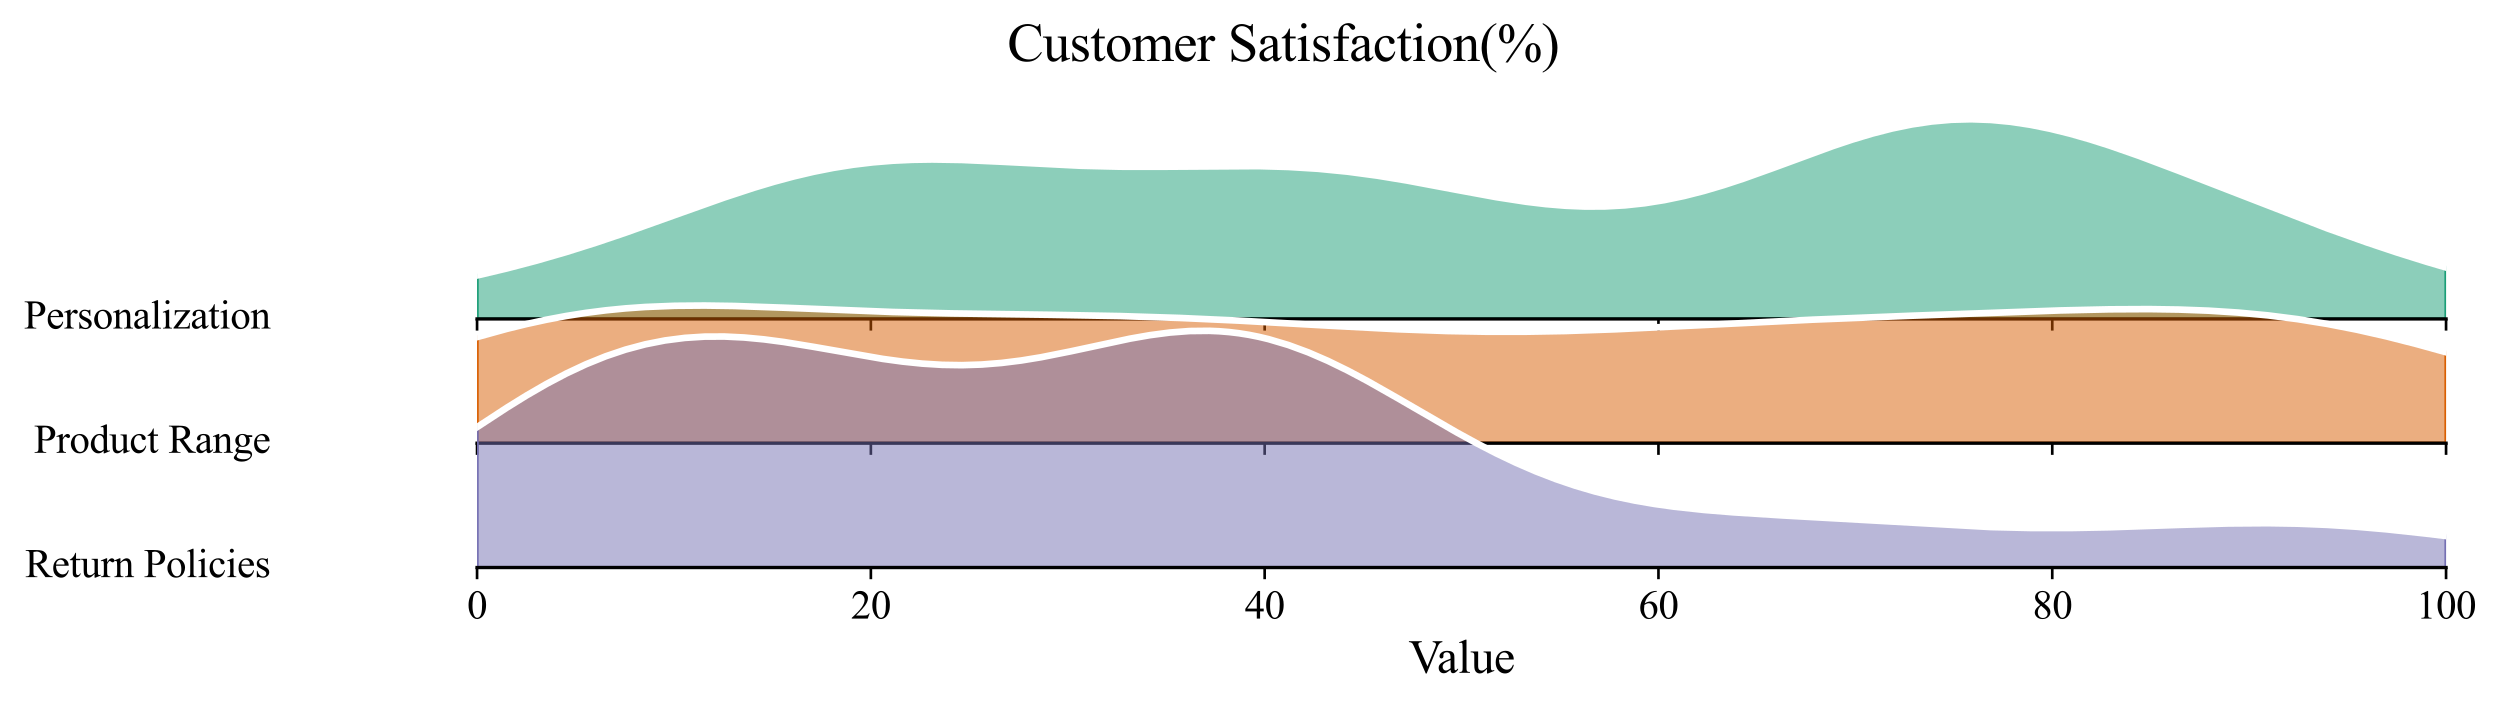 <?xml version="1.0" encoding="utf-8" standalone="no"?>
<!DOCTYPE svg PUBLIC "-//W3C//DTD SVG 1.1//EN"
  "http://www.w3.org/Graphics/SVG/1.1/DTD/svg11.dtd">
<svg xmlns:xlink="http://www.w3.org/1999/xlink" width="750.809pt" height="212.255pt" viewBox="0 0 750.809 212.255" xmlns="http://www.w3.org/2000/svg" version="1.1">
 <defs>
  <style type="text/css">*{stroke-linejoin: round; stroke-linecap: butt}</style>
 </defs>
 <g id="figure_1">
  <g id="patch_1">
   <path d="M 0 212.255 
L 750.809 212.255 
L 750.809 0 
L 0 0 
z
" style="fill: #ffffff"/>
  </g>
  <g id="axes_1">
   <g id="patch_2">
    <path d="M 143.272 95.78 
L 734.609 95.78 
L 734.609 21.12 
L 143.272 21.12 
L 143.272 95.78 
z
" style="fill: none; opacity: 0"/>
   </g>
   <g id="FillBetweenPolyCollection_1">
    <defs>
     <path id="m578ce5669f" d="M 143.272 -129.514 
L 143.272 -116.475 
L 146.244 -116.475 
L 149.215 -116.475 
L 152.187 -116.475 
L 155.158 -116.475 
L 158.13 -116.475 
L 161.102 -116.475 
L 164.073 -116.475 
L 167.045 -116.475 
L 170.016 -116.475 
L 172.988 -116.475 
L 175.959 -116.475 
L 178.931 -116.475 
L 181.902 -116.475 
L 184.874 -116.475 
L 187.845 -116.475 
L 190.817 -116.475 
L 193.788 -116.475 
L 196.76 -116.475 
L 199.732 -116.475 
L 202.703 -116.475 
L 205.675 -116.475 
L 208.646 -116.475 
L 211.618 -116.475 
L 214.589 -116.475 
L 217.561 -116.475 
L 220.532 -116.475 
L 223.504 -116.475 
L 226.475 -116.475 
L 229.447 -116.475 
L 232.419 -116.475 
L 235.39 -116.475 
L 238.362 -116.475 
L 241.333 -116.475 
L 244.305 -116.475 
L 247.276 -116.475 
L 250.248 -116.475 
L 253.219 -116.475 
L 256.191 -116.475 
L 259.162 -116.475 
L 262.134 -116.475 
L 265.106 -116.475 
L 268.077 -116.475 
L 271.049 -116.475 
L 274.02 -116.475 
L 276.992 -116.475 
L 279.963 -116.475 
L 282.935 -116.475 
L 285.906 -116.475 
L 288.878 -116.475 
L 291.849 -116.475 
L 294.821 -116.475 
L 297.792 -116.475 
L 300.764 -116.475 
L 303.736 -116.475 
L 306.707 -116.475 
L 309.679 -116.475 
L 312.65 -116.475 
L 315.622 -116.475 
L 318.593 -116.475 
L 321.565 -116.475 
L 324.536 -116.475 
L 327.508 -116.475 
L 330.479 -116.475 
L 333.451 -116.475 
L 336.423 -116.475 
L 339.394 -116.475 
L 342.366 -116.475 
L 345.337 -116.475 
L 348.309 -116.475 
L 351.28 -116.475 
L 354.252 -116.475 
L 357.223 -116.475 
L 360.195 -116.475 
L 363.166 -116.475 
L 366.138 -116.475 
L 369.11 -116.475 
L 372.081 -116.475 
L 375.053 -116.475 
L 378.024 -116.475 
L 380.996 -116.475 
L 383.967 -116.475 
L 386.939 -116.475 
L 389.91 -116.475 
L 392.882 -116.475 
L 395.853 -116.475 
L 398.825 -116.475 
L 401.796 -116.475 
L 404.768 -116.475 
L 407.74 -116.475 
L 410.711 -116.475 
L 413.683 -116.475 
L 416.654 -116.475 
L 419.626 -116.475 
L 422.597 -116.475 
L 425.569 -116.475 
L 428.54 -116.475 
L 431.512 -116.475 
L 434.483 -116.475 
L 437.455 -116.475 
L 440.427 -116.475 
L 443.398 -116.475 
L 446.37 -116.475 
L 449.341 -116.475 
L 452.313 -116.475 
L 455.284 -116.475 
L 458.256 -116.475 
L 461.227 -116.475 
L 464.199 -116.475 
L 467.17 -116.475 
L 470.142 -116.475 
L 473.114 -116.475 
L 476.085 -116.475 
L 479.057 -116.475 
L 482.028 -116.475 
L 485 -116.475 
L 487.971 -116.475 
L 490.943 -116.475 
L 493.914 -116.475 
L 496.886 -116.475 
L 499.857 -116.475 
L 502.829 -116.475 
L 505.8 -116.475 
L 508.772 -116.475 
L 511.744 -116.475 
L 514.715 -116.475 
L 517.687 -116.475 
L 520.658 -116.475 
L 523.63 -116.475 
L 526.601 -116.475 
L 529.573 -116.475 
L 532.544 -116.475 
L 535.516 -116.475 
L 538.487 -116.475 
L 541.459 -116.475 
L 544.431 -116.475 
L 547.402 -116.475 
L 550.374 -116.475 
L 553.345 -116.475 
L 556.317 -116.475 
L 559.288 -116.475 
L 562.26 -116.475 
L 565.231 -116.475 
L 568.203 -116.475 
L 571.174 -116.475 
L 574.146 -116.475 
L 577.117 -116.475 
L 580.089 -116.475 
L 583.061 -116.475 
L 586.032 -116.475 
L 589.004 -116.475 
L 591.975 -116.475 
L 594.947 -116.475 
L 597.918 -116.475 
L 600.89 -116.475 
L 603.861 -116.475 
L 606.833 -116.475 
L 609.804 -116.475 
L 612.776 -116.475 
L 615.748 -116.475 
L 618.719 -116.475 
L 621.691 -116.475 
L 624.662 -116.475 
L 627.634 -116.475 
L 630.605 -116.475 
L 633.577 -116.475 
L 636.548 -116.475 
L 639.52 -116.475 
L 642.491 -116.475 
L 645.463 -116.475 
L 648.435 -116.475 
L 651.406 -116.475 
L 654.378 -116.475 
L 657.349 -116.475 
L 660.321 -116.475 
L 663.292 -116.475 
L 666.264 -116.475 
L 669.235 -116.475 
L 672.207 -116.475 
L 675.178 -116.475 
L 678.15 -116.475 
L 681.121 -116.475 
L 684.093 -116.475 
L 687.065 -116.475 
L 690.036 -116.475 
L 693.008 -116.475 
L 695.979 -116.475 
L 698.951 -116.475 
L 701.922 -116.475 
L 704.894 -116.475 
L 707.865 -116.475 
L 710.837 -116.475 
L 713.808 -116.475 
L 716.78 -116.475 
L 719.752 -116.475 
L 722.723 -116.475 
L 725.695 -116.475 
L 728.666 -116.475 
L 731.638 -116.475 
L 734.609 -116.475 
L 734.609 -131.915 
L 734.609 -131.915 
L 731.638 -132.778 
L 728.666 -133.664 
L 725.695 -134.574 
L 722.723 -135.506 
L 719.752 -136.459 
L 716.78 -137.434 
L 713.808 -138.428 
L 710.837 -139.442 
L 707.865 -140.474 
L 704.894 -141.523 
L 701.922 -142.588 
L 698.951 -143.669 
L 695.979 -144.765 
L 693.008 -145.874 
L 690.036 -146.995 
L 687.065 -148.127 
L 684.093 -149.27 
L 681.121 -150.422 
L 678.15 -151.581 
L 675.178 -152.747 
L 672.207 -153.917 
L 669.235 -155.09 
L 666.264 -156.264 
L 663.292 -157.437 
L 660.321 -158.607 
L 657.349 -159.772 
L 654.378 -160.928 
L 651.406 -162.074 
L 648.435 -163.205 
L 645.463 -164.318 
L 642.491 -165.41 
L 639.52 -166.477 
L 636.548 -167.514 
L 633.577 -168.518 
L 630.605 -169.483 
L 627.634 -170.406 
L 624.662 -171.281 
L 621.691 -172.103 
L 618.719 -172.868 
L 615.748 -173.571 
L 612.776 -174.207 
L 609.804 -174.771 
L 606.833 -175.26 
L 603.861 -175.669 
L 600.89 -175.995 
L 597.918 -176.235 
L 594.947 -176.386 
L 591.975 -176.446 
L 589.004 -176.414 
L 586.032 -176.29 
L 583.061 -176.073 
L 580.089 -175.764 
L 577.117 -175.365 
L 574.146 -174.878 
L 571.174 -174.307 
L 568.203 -173.656 
L 565.231 -172.928 
L 562.26 -172.13 
L 559.288 -171.267 
L 556.317 -170.347 
L 553.345 -169.375 
L 550.374 -168.361 
L 547.402 -167.31 
L 544.431 -166.233 
L 541.459 -165.136 
L 538.487 -164.029 
L 535.516 -162.919 
L 532.544 -161.816 
L 529.573 -160.727 
L 526.601 -159.66 
L 523.63 -158.624 
L 520.658 -157.624 
L 517.687 -156.668 
L 514.715 -155.762 
L 511.744 -154.912 
L 508.772 -154.122 
L 505.8 -153.398 
L 502.829 -152.742 
L 499.857 -152.159 
L 496.886 -151.65 
L 493.914 -151.216 
L 490.943 -150.86 
L 487.971 -150.581 
L 485 -150.379 
L 482.028 -150.253 
L 479.057 -150.201 
L 476.085 -150.221 
L 473.114 -150.311 
L 470.142 -150.467 
L 467.17 -150.685 
L 464.199 -150.961 
L 461.227 -151.291 
L 458.256 -151.669 
L 455.284 -152.092 
L 452.313 -152.552 
L 449.341 -153.045 
L 446.37 -153.566 
L 443.398 -154.107 
L 440.427 -154.664 
L 437.455 -155.23 
L 434.483 -155.801 
L 431.512 -156.371 
L 428.54 -156.934 
L 425.569 -157.486 
L 422.597 -158.021 
L 419.626 -158.536 
L 416.654 -159.027 
L 413.683 -159.491 
L 410.711 -159.924 
L 407.74 -160.324 
L 404.768 -160.689 
L 401.796 -161.018 
L 398.825 -161.31 
L 395.853 -161.564 
L 392.882 -161.783 
L 389.91 -161.965 
L 386.939 -162.112 
L 383.967 -162.227 
L 380.996 -162.312 
L 378.024 -162.369 
L 375.053 -162.402 
L 372.081 -162.413 
L 369.11 -162.406 
L 366.138 -162.385 
L 363.166 -162.354 
L 360.195 -162.317 
L 357.223 -162.277 
L 354.252 -162.237 
L 351.28 -162.202 
L 348.309 -162.175 
L 345.337 -162.157 
L 342.366 -162.153 
L 339.394 -162.163 
L 336.423 -162.19 
L 333.451 -162.235 
L 330.479 -162.297 
L 327.508 -162.378 
L 324.536 -162.477 
L 321.565 -162.593 
L 318.593 -162.724 
L 315.622 -162.867 
L 312.65 -163.022 
L 309.679 -163.185 
L 306.707 -163.351 
L 303.736 -163.519 
L 300.764 -163.682 
L 297.792 -163.838 
L 294.821 -163.982 
L 291.849 -164.11 
L 288.878 -164.215 
L 285.906 -164.295 
L 282.935 -164.344 
L 279.963 -164.358 
L 276.992 -164.333 
L 274.02 -164.265 
L 271.049 -164.15 
L 268.077 -163.986 
L 265.106 -163.769 
L 262.134 -163.497 
L 259.162 -163.169 
L 256.191 -162.784 
L 253.219 -162.339 
L 250.248 -161.837 
L 247.276 -161.277 
L 244.305 -160.659 
L 241.333 -159.987 
L 238.362 -159.261 
L 235.39 -158.484 
L 232.419 -157.66 
L 229.447 -156.792 
L 226.475 -155.883 
L 223.504 -154.937 
L 220.532 -153.96 
L 217.561 -152.955 
L 214.589 -151.926 
L 211.618 -150.88 
L 208.646 -149.819 
L 205.675 -148.749 
L 202.703 -147.675 
L 199.732 -146.599 
L 196.76 -145.528 
L 193.788 -144.463 
L 190.817 -143.409 
L 187.845 -142.368 
L 184.874 -141.344 
L 181.902 -140.339 
L 178.931 -139.356 
L 175.959 -138.394 
L 172.988 -137.457 
L 170.016 -136.546 
L 167.045 -135.66 
L 164.073 -134.8 
L 161.102 -133.967 
L 158.13 -133.161 
L 155.158 -132.381 
L 152.187 -131.627 
L 149.215 -130.898 
L 146.244 -130.194 
L 143.272 -129.514 
z
" style="stroke: #1b9e77"/>
    </defs>
    <g clip-path="url(#p4925865653)">
     <use xlink:href="#m578ce5669f" x="0" y="212.255" style="fill: #1b9e77; fill-opacity: 0.5; stroke: #1b9e77"/>
    </g>
   </g>
   <g id="matplotlib.axis_1">
    <g id="xtick_1">
     <g id="line2d_1">
      <defs>
       <path id="meb52722f02" d="M 0 0 
L 0 3.5 
" style="stroke: #000000; stroke-width: 0.8"/>
      </defs>
      <g>
       <use xlink:href="#meb52722f02" x="143.272" y="95.78" style="stroke: #000000; stroke-width: 0.8"/>
      </g>
     </g>
    </g>
    <g id="xtick_2">
     <g id="line2d_2">
      <g>
       <use xlink:href="#meb52722f02" x="261.54" y="95.78" style="stroke: #000000; stroke-width: 0.8"/>
      </g>
     </g>
    </g>
    <g id="xtick_3">
     <g id="line2d_3">
      <g>
       <use xlink:href="#meb52722f02" x="379.807" y="95.78" style="stroke: #000000; stroke-width: 0.8"/>
      </g>
     </g>
    </g>
    <g id="xtick_4">
     <g id="line2d_4">
      <g>
       <use xlink:href="#meb52722f02" x="498.074" y="95.78" style="stroke: #000000; stroke-width: 0.8"/>
      </g>
     </g>
    </g>
    <g id="xtick_5">
     <g id="line2d_5">
      <g>
       <use xlink:href="#meb52722f02" x="616.342" y="95.78" style="stroke: #000000; stroke-width: 0.8"/>
      </g>
     </g>
    </g>
    <g id="xtick_6">
     <g id="line2d_6">
      <g>
       <use xlink:href="#meb52722f02" x="734.609" y="95.78" style="stroke: #000000; stroke-width: 0.8"/>
      </g>
     </g>
    </g>
   </g>
   <g id="matplotlib.axis_2"/>
   <g id="line2d_7">
    <path d="M 143.272 82.742 
L 152.187 80.629 
L 161.102 78.288 
L 170.016 75.71 
L 178.931 72.9 
L 187.845 69.887 
L 202.703 64.581 
L 217.561 59.301 
L 226.475 56.373 
L 232.419 54.595 
L 238.362 52.995 
L 244.305 51.596 
L 250.248 50.418 
L 256.191 49.472 
L 262.134 48.758 
L 268.077 48.27 
L 274.02 47.991 
L 279.963 47.897 
L 288.878 48.04 
L 300.764 48.573 
L 324.536 49.778 
L 336.423 50.065 
L 348.309 50.081 
L 378.024 49.886 
L 386.939 50.143 
L 395.853 50.691 
L 404.768 51.567 
L 413.683 52.764 
L 422.597 54.234 
L 437.455 57.025 
L 449.341 59.21 
L 458.256 60.586 
L 464.199 61.294 
L 470.142 61.789 
L 476.085 62.034 
L 482.028 62.002 
L 487.971 61.674 
L 493.914 61.039 
L 499.857 60.096 
L 505.8 58.857 
L 511.744 57.344 
L 517.687 55.587 
L 523.63 53.632 
L 532.544 50.439 
L 550.374 43.895 
L 556.317 41.908 
L 562.26 40.125 
L 568.203 38.6 
L 574.146 37.377 
L 580.089 36.492 
L 586.032 35.966 
L 591.975 35.809 
L 597.918 36.02 
L 603.861 36.586 
L 609.804 37.484 
L 615.748 38.684 
L 621.691 40.152 
L 627.634 41.849 
L 633.577 43.737 
L 642.491 46.845 
L 654.378 51.327 
L 698.951 68.586 
L 710.837 72.814 
L 719.752 75.796 
L 728.666 78.591 
L 734.609 80.341 
L 734.609 80.341 
" clip-path="url(#p4925865653)" style="fill: none; stroke: #ffffff; stroke-width: 2; stroke-linecap: square"/>
   </g>
   <g id="line2d_8">
    <path d="M 143.272 95.78 
L 734.609 95.78 
" style="fill: none; stroke: #000000; stroke-linecap: square"/>
   </g>
   <g id="text_1">
    <g id="patch_3">
     <path d="M 3.24 105.19 
L 85.142 105.19 
L 85.142 86.37 
L 3.24 86.37 
z
" style="fill: #ffffff; opacity: 0.5"/>
    </g>
    <!-- Personalization -->
    <g transform="translate(7.2 98.663) scale(0.12 -0.12)">
     <defs>
      <path id="TimesNewRomanPSMT-50" d="M 1313 1984 
L 1313 750 
Q 1313 350 1400 253 
Q 1519 116 1759 116 
L 1922 116 
L 1922 0 
L 106 0 
L 106 116 
L 266 116 
Q 534 116 650 291 
Q 713 388 713 750 
L 713 3488 
Q 713 3888 628 3984 
Q 506 4122 266 4122 
L 106 4122 
L 106 4238 
L 1659 4238 
Q 2228 4238 2556 4120 
Q 2884 4003 3109 3725 
Q 3334 3447 3334 3066 
Q 3334 2547 2992 2222 
Q 2650 1897 2025 1897 
Q 1872 1897 1694 1919 
Q 1516 1941 1313 1984 
z
M 1313 2163 
Q 1478 2131 1606 2115 
Q 1734 2100 1825 2100 
Q 2150 2100 2386 2351 
Q 2622 2603 2622 3003 
Q 2622 3278 2509 3514 
Q 2397 3750 2190 3867 
Q 1984 3984 1722 3984 
Q 1563 3984 1313 3925 
L 1313 2163 
z
" transform="scale(0.016)"/>
      <path id="TimesNewRomanPSMT-65" d="M 681 1784 
Q 678 1147 991 784 
Q 1303 422 1725 422 
Q 2006 422 2214 576 
Q 2422 731 2563 1106 
L 2659 1044 
Q 2594 616 2278 264 
Q 1963 -88 1488 -88 
Q 972 -88 605 314 
Q 238 716 238 1394 
Q 238 2128 614 2539 
Q 991 2950 1559 2950 
Q 2041 2950 2350 2633 
Q 2659 2316 2659 1784 
L 681 1784 
z
M 681 1966 
L 2006 1966 
Q 1991 2241 1941 2353 
Q 1863 2528 1708 2628 
Q 1553 2728 1384 2728 
Q 1125 2728 920 2526 
Q 716 2325 681 1966 
z
" transform="scale(0.016)"/>
      <path id="TimesNewRomanPSMT-72" d="M 1038 2947 
L 1038 2303 
Q 1397 2947 1775 2947 
Q 1947 2947 2059 2842 
Q 2172 2738 2172 2600 
Q 2172 2478 2090 2393 
Q 2009 2309 1897 2309 
Q 1788 2309 1652 2417 
Q 1516 2525 1450 2525 
Q 1394 2525 1328 2463 
Q 1188 2334 1038 2041 
L 1038 669 
Q 1038 431 1097 309 
Q 1138 225 1241 169 
Q 1344 113 1538 113 
L 1538 0 
L 72 0 
L 72 113 
Q 291 113 397 181 
Q 475 231 506 341 
Q 522 394 522 644 
L 522 1753 
Q 522 2253 501 2348 
Q 481 2444 426 2487 
Q 372 2531 291 2531 
Q 194 2531 72 2484 
L 41 2597 
L 906 2947 
L 1038 2947 
z
" transform="scale(0.016)"/>
      <path id="TimesNewRomanPSMT-73" d="M 2050 2947 
L 2050 1972 
L 1947 1972 
Q 1828 2431 1642 2597 
Q 1456 2763 1169 2763 
Q 950 2763 815 2647 
Q 681 2531 681 2391 
Q 681 2216 781 2091 
Q 878 1963 1175 1819 
L 1631 1597 
Q 2266 1288 2266 781 
Q 2266 391 1970 151 
Q 1675 -88 1309 -88 
Q 1047 -88 709 6 
Q 606 38 541 38 
Q 469 38 428 -44 
L 325 -44 
L 325 978 
L 428 978 
Q 516 541 762 319 
Q 1009 97 1316 97 
Q 1531 97 1667 223 
Q 1803 350 1803 528 
Q 1803 744 1651 891 
Q 1500 1038 1047 1263 
Q 594 1488 453 1669 
Q 313 1847 313 2119 
Q 313 2472 555 2709 
Q 797 2947 1181 2947 
Q 1350 2947 1591 2875 
Q 1750 2828 1803 2828 
Q 1853 2828 1881 2850 
Q 1909 2872 1947 2947 
L 2050 2947 
z
" transform="scale(0.016)"/>
      <path id="TimesNewRomanPSMT-6f" d="M 1600 2947 
Q 2250 2947 2644 2453 
Q 2978 2031 2978 1484 
Q 2978 1100 2793 706 
Q 2609 313 2286 112 
Q 1963 -88 1566 -88 
Q 919 -88 538 428 
Q 216 863 216 1403 
Q 216 1797 411 2186 
Q 606 2575 925 2761 
Q 1244 2947 1600 2947 
z
M 1503 2744 
Q 1338 2744 1170 2645 
Q 1003 2547 900 2300 
Q 797 2053 797 1666 
Q 797 1041 1045 587 
Q 1294 134 1700 134 
Q 2003 134 2200 384 
Q 2397 634 2397 1244 
Q 2397 2006 2069 2444 
Q 1847 2744 1503 2744 
z
" transform="scale(0.016)"/>
      <path id="TimesNewRomanPSMT-6e" d="M 1034 2341 
Q 1538 2947 1994 2947 
Q 2228 2947 2397 2830 
Q 2566 2713 2666 2444 
Q 2734 2256 2734 1869 
L 2734 647 
Q 2734 375 2778 278 
Q 2813 200 2889 156 
Q 2966 113 3172 113 
L 3172 0 
L 1756 0 
L 1756 113 
L 1816 113 
Q 2016 113 2095 173 
Q 2175 234 2206 353 
Q 2219 400 2219 647 
L 2219 1819 
Q 2219 2209 2117 2386 
Q 2016 2563 1775 2563 
Q 1403 2563 1034 2156 
L 1034 647 
Q 1034 356 1069 288 
Q 1113 197 1189 155 
Q 1266 113 1500 113 
L 1500 0 
L 84 0 
L 84 113 
L 147 113 
Q 366 113 442 223 
Q 519 334 519 647 
L 519 1709 
Q 519 2225 495 2337 
Q 472 2450 423 2490 
Q 375 2531 294 2531 
Q 206 2531 84 2484 
L 38 2597 
L 900 2947 
L 1034 2947 
L 1034 2341 
z
" transform="scale(0.016)"/>
      <path id="TimesNewRomanPSMT-61" d="M 1822 413 
Q 1381 72 1269 19 
Q 1100 -59 909 -59 
Q 613 -59 420 144 
Q 228 347 228 678 
Q 228 888 322 1041 
Q 450 1253 767 1440 
Q 1084 1628 1822 1897 
L 1822 2009 
Q 1822 2438 1686 2597 
Q 1550 2756 1291 2756 
Q 1094 2756 978 2650 
Q 859 2544 859 2406 
L 866 2225 
Q 866 2081 792 2003 
Q 719 1925 600 1925 
Q 484 1925 411 2006 
Q 338 2088 338 2228 
Q 338 2497 613 2722 
Q 888 2947 1384 2947 
Q 1766 2947 2009 2819 
Q 2194 2722 2281 2516 
Q 2338 2381 2338 1966 
L 2338 994 
Q 2338 584 2353 492 
Q 2369 400 2405 369 
Q 2441 338 2488 338 
Q 2538 338 2575 359 
Q 2641 400 2828 588 
L 2828 413 
Q 2478 -56 2159 -56 
Q 2006 -56 1915 50 
Q 1825 156 1822 413 
z
M 1822 616 
L 1822 1706 
Q 1350 1519 1213 1441 
Q 966 1303 859 1153 
Q 753 1003 753 825 
Q 753 600 887 451 
Q 1022 303 1197 303 
Q 1434 303 1822 616 
z
" transform="scale(0.016)"/>
      <path id="TimesNewRomanPSMT-6c" d="M 1184 4444 
L 1184 647 
Q 1184 378 1223 290 
Q 1263 203 1344 158 
Q 1425 113 1647 113 
L 1647 0 
L 244 0 
L 244 113 
Q 441 113 512 153 
Q 584 194 625 287 
Q 666 381 666 647 
L 666 3247 
Q 666 3731 644 3842 
Q 622 3953 573 3993 
Q 525 4034 450 4034 
Q 369 4034 244 3984 
L 191 4094 
L 1044 4444 
L 1184 4444 
z
" transform="scale(0.016)"/>
      <path id="TimesNewRomanPSMT-69" d="M 928 4444 
Q 1059 4444 1151 4351 
Q 1244 4259 1244 4128 
Q 1244 3997 1151 3903 
Q 1059 3809 928 3809 
Q 797 3809 703 3903 
Q 609 3997 609 4128 
Q 609 4259 701 4351 
Q 794 4444 928 4444 
z
M 1188 2947 
L 1188 647 
Q 1188 378 1227 289 
Q 1266 200 1342 156 
Q 1419 113 1622 113 
L 1622 0 
L 231 0 
L 231 113 
Q 441 113 512 153 
Q 584 194 626 287 
Q 669 381 669 647 
L 669 1750 
Q 669 2216 641 2353 
Q 619 2453 572 2492 
Q 525 2531 444 2531 
Q 356 2531 231 2484 
L 188 2597 
L 1050 2947 
L 1188 2947 
z
" transform="scale(0.016)"/>
      <path id="TimesNewRomanPSMT-7a" d="M 2688 878 
L 2653 0 
L 128 0 
L 128 113 
L 2028 2644 
L 1091 2644 
Q 788 2644 694 2605 
Q 600 2566 541 2456 
Q 456 2300 444 2069 
L 319 2069 
L 338 2863 
L 2738 2863 
L 2738 2747 
L 819 209 
L 1863 209 
Q 2191 209 2308 264 
Q 2425 319 2497 456 
Q 2547 556 2581 878 
L 2688 878 
z
" transform="scale(0.016)"/>
      <path id="TimesNewRomanPSMT-74" d="M 1031 3803 
L 1031 2863 
L 1700 2863 
L 1700 2644 
L 1031 2644 
L 1031 788 
Q 1031 509 1111 412 
Q 1191 316 1316 316 
Q 1419 316 1516 380 
Q 1613 444 1666 569 
L 1788 569 
Q 1678 263 1478 108 
Q 1278 -47 1066 -47 
Q 922 -47 784 33 
Q 647 113 581 261 
Q 516 409 516 719 
L 516 2644 
L 63 2644 
L 63 2747 
Q 234 2816 414 2980 
Q 594 3144 734 3369 
Q 806 3488 934 3803 
L 1031 3803 
z
" transform="scale(0.016)"/>
     </defs>
     <use xlink:href="#TimesNewRomanPSMT-50"/>
     <use xlink:href="#TimesNewRomanPSMT-65" transform="translate(55.615 0)"/>
     <use xlink:href="#TimesNewRomanPSMT-72" transform="translate(100 0)"/>
     <use xlink:href="#TimesNewRomanPSMT-73" transform="translate(133.301 0)"/>
     <use xlink:href="#TimesNewRomanPSMT-6f" transform="translate(172.217 0)"/>
     <use xlink:href="#TimesNewRomanPSMT-6e" transform="translate(222.217 0)"/>
     <use xlink:href="#TimesNewRomanPSMT-61" transform="translate(272.217 0)"/>
     <use xlink:href="#TimesNewRomanPSMT-6c" transform="translate(316.602 0)"/>
     <use xlink:href="#TimesNewRomanPSMT-69" transform="translate(344.385 0)"/>
     <use xlink:href="#TimesNewRomanPSMT-7a" transform="translate(372.168 0)"/>
     <use xlink:href="#TimesNewRomanPSMT-61" transform="translate(416.553 0)"/>
     <use xlink:href="#TimesNewRomanPSMT-74" transform="translate(460.938 0)"/>
     <use xlink:href="#TimesNewRomanPSMT-69" transform="translate(488.721 0)"/>
     <use xlink:href="#TimesNewRomanPSMT-6f" transform="translate(516.504 0)"/>
     <use xlink:href="#TimesNewRomanPSMT-6e" transform="translate(566.504 0)"/>
    </g>
   </g>
  </g>
  <g id="axes_2">
   <g id="patch_4">
    <path d="M 143.272 133.11 
L 734.609 133.11 
L 734.609 58.45 
L 143.272 58.45 
L 143.272 133.11 
z
" style="fill: none; opacity: 0"/>
   </g>
   <g id="FillBetweenPolyCollection_2">
    <defs>
     <path id="m1ad0ca526a" d="M 143.272 -111.021 
L 143.272 -79.145 
L 146.244 -79.145 
L 149.215 -79.145 
L 152.187 -79.145 
L 155.158 -79.145 
L 158.13 -79.145 
L 161.102 -79.145 
L 164.073 -79.145 
L 167.045 -79.145 
L 170.016 -79.145 
L 172.988 -79.145 
L 175.959 -79.145 
L 178.931 -79.145 
L 181.902 -79.145 
L 184.874 -79.145 
L 187.845 -79.145 
L 190.817 -79.145 
L 193.788 -79.145 
L 196.76 -79.145 
L 199.732 -79.145 
L 202.703 -79.145 
L 205.675 -79.145 
L 208.646 -79.145 
L 211.618 -79.145 
L 214.589 -79.145 
L 217.561 -79.145 
L 220.532 -79.145 
L 223.504 -79.145 
L 226.475 -79.145 
L 229.447 -79.145 
L 232.419 -79.145 
L 235.39 -79.145 
L 238.362 -79.145 
L 241.333 -79.145 
L 244.305 -79.145 
L 247.276 -79.145 
L 250.248 -79.145 
L 253.219 -79.145 
L 256.191 -79.145 
L 259.162 -79.145 
L 262.134 -79.145 
L 265.106 -79.145 
L 268.077 -79.145 
L 271.049 -79.145 
L 274.02 -79.145 
L 276.992 -79.145 
L 279.963 -79.145 
L 282.935 -79.145 
L 285.906 -79.145 
L 288.878 -79.145 
L 291.849 -79.145 
L 294.821 -79.145 
L 297.792 -79.145 
L 300.764 -79.145 
L 303.736 -79.145 
L 306.707 -79.145 
L 309.679 -79.145 
L 312.65 -79.145 
L 315.622 -79.145 
L 318.593 -79.145 
L 321.565 -79.145 
L 324.536 -79.145 
L 327.508 -79.145 
L 330.479 -79.145 
L 333.451 -79.145 
L 336.423 -79.145 
L 339.394 -79.145 
L 342.366 -79.145 
L 345.337 -79.145 
L 348.309 -79.145 
L 351.28 -79.145 
L 354.252 -79.145 
L 357.223 -79.145 
L 360.195 -79.145 
L 363.166 -79.145 
L 366.138 -79.145 
L 369.11 -79.145 
L 372.081 -79.145 
L 375.053 -79.145 
L 378.024 -79.145 
L 380.996 -79.145 
L 383.967 -79.145 
L 386.939 -79.145 
L 389.91 -79.145 
L 392.882 -79.145 
L 395.853 -79.145 
L 398.825 -79.145 
L 401.796 -79.145 
L 404.768 -79.145 
L 407.74 -79.145 
L 410.711 -79.145 
L 413.683 -79.145 
L 416.654 -79.145 
L 419.626 -79.145 
L 422.597 -79.145 
L 425.569 -79.145 
L 428.54 -79.145 
L 431.512 -79.145 
L 434.483 -79.145 
L 437.455 -79.145 
L 440.427 -79.145 
L 443.398 -79.145 
L 446.37 -79.145 
L 449.341 -79.145 
L 452.313 -79.145 
L 455.284 -79.145 
L 458.256 -79.145 
L 461.227 -79.145 
L 464.199 -79.145 
L 467.17 -79.145 
L 470.142 -79.145 
L 473.114 -79.145 
L 476.085 -79.145 
L 479.057 -79.145 
L 482.028 -79.145 
L 485 -79.145 
L 487.971 -79.145 
L 490.943 -79.145 
L 493.914 -79.145 
L 496.886 -79.145 
L 499.857 -79.145 
L 502.829 -79.145 
L 505.8 -79.145 
L 508.772 -79.145 
L 511.744 -79.145 
L 514.715 -79.145 
L 517.687 -79.145 
L 520.658 -79.145 
L 523.63 -79.145 
L 526.601 -79.145 
L 529.573 -79.145 
L 532.544 -79.145 
L 535.516 -79.145 
L 538.487 -79.145 
L 541.459 -79.145 
L 544.431 -79.145 
L 547.402 -79.145 
L 550.374 -79.145 
L 553.345 -79.145 
L 556.317 -79.145 
L 559.288 -79.145 
L 562.26 -79.145 
L 565.231 -79.145 
L 568.203 -79.145 
L 571.174 -79.145 
L 574.146 -79.145 
L 577.117 -79.145 
L 580.089 -79.145 
L 583.061 -79.145 
L 586.032 -79.145 
L 589.004 -79.145 
L 591.975 -79.145 
L 594.947 -79.145 
L 597.918 -79.145 
L 600.89 -79.145 
L 603.861 -79.145 
L 606.833 -79.145 
L 609.804 -79.145 
L 612.776 -79.145 
L 615.748 -79.145 
L 618.719 -79.145 
L 621.691 -79.145 
L 624.662 -79.145 
L 627.634 -79.145 
L 630.605 -79.145 
L 633.577 -79.145 
L 636.548 -79.145 
L 639.52 -79.145 
L 642.491 -79.145 
L 645.463 -79.145 
L 648.435 -79.145 
L 651.406 -79.145 
L 654.378 -79.145 
L 657.349 -79.145 
L 660.321 -79.145 
L 663.292 -79.145 
L 666.264 -79.145 
L 669.235 -79.145 
L 672.207 -79.145 
L 675.178 -79.145 
L 678.15 -79.145 
L 681.121 -79.145 
L 684.093 -79.145 
L 687.065 -79.145 
L 690.036 -79.145 
L 693.008 -79.145 
L 695.979 -79.145 
L 698.951 -79.145 
L 701.922 -79.145 
L 704.894 -79.145 
L 707.865 -79.145 
L 710.837 -79.145 
L 713.808 -79.145 
L 716.78 -79.145 
L 719.752 -79.145 
L 722.723 -79.145 
L 725.695 -79.145 
L 728.666 -79.145 
L 731.638 -79.145 
L 734.609 -79.145 
L 734.609 -106.463 
L 734.609 -106.463 
L 731.638 -107.306 
L 728.666 -108.13 
L 725.695 -108.935 
L 722.723 -109.717 
L 719.752 -110.475 
L 716.78 -111.206 
L 713.808 -111.91 
L 710.837 -112.585 
L 707.865 -113.229 
L 704.894 -113.841 
L 701.922 -114.421 
L 698.951 -114.968 
L 695.979 -115.482 
L 693.008 -115.961 
L 690.036 -116.406 
L 687.065 -116.818 
L 684.093 -117.195 
L 681.121 -117.54 
L 678.15 -117.852 
L 675.178 -118.132 
L 672.207 -118.381 
L 669.235 -118.6 
L 666.264 -118.79 
L 663.292 -118.952 
L 660.321 -119.088 
L 657.349 -119.199 
L 654.378 -119.286 
L 651.406 -119.351 
L 648.435 -119.395 
L 645.463 -119.42 
L 642.491 -119.428 
L 639.52 -119.419 
L 636.548 -119.396 
L 633.577 -119.359 
L 630.605 -119.31 
L 627.634 -119.251 
L 624.662 -119.182 
L 621.691 -119.106 
L 618.719 -119.022 
L 615.748 -118.933 
L 612.776 -118.838 
L 609.804 -118.74 
L 606.833 -118.638 
L 603.861 -118.534 
L 600.89 -118.428 
L 597.918 -118.32 
L 594.947 -118.211 
L 591.975 -118.102 
L 589.004 -117.992 
L 586.032 -117.882 
L 583.061 -117.772 
L 580.089 -117.661 
L 577.117 -117.55 
L 574.146 -117.439 
L 571.174 -117.327 
L 568.203 -117.214 
L 565.231 -117.101 
L 562.26 -116.986 
L 559.288 -116.869 
L 556.317 -116.751 
L 553.345 -116.631 
L 550.374 -116.508 
L 547.402 -116.383 
L 544.431 -116.255 
L 541.459 -116.124 
L 538.487 -115.99 
L 535.516 -115.853 
L 532.544 -115.712 
L 529.573 -115.569 
L 526.601 -115.423 
L 523.63 -115.275 
L 520.658 -115.124 
L 517.687 -114.972 
L 514.715 -114.818 
L 511.744 -114.663 
L 508.772 -114.508 
L 505.8 -114.354 
L 502.829 -114.201 
L 499.857 -114.049 
L 496.886 -113.901 
L 493.914 -113.757 
L 490.943 -113.617 
L 487.971 -113.483 
L 485 -113.355 
L 482.028 -113.234 
L 479.057 -113.122 
L 476.085 -113.019 
L 473.114 -112.925 
L 470.142 -112.843 
L 467.17 -112.771 
L 464.199 -112.712 
L 461.227 -112.665 
L 458.256 -112.631 
L 455.284 -112.61 
L 452.313 -112.602 
L 449.341 -112.609 
L 446.37 -112.628 
L 443.398 -112.662 
L 440.427 -112.709 
L 437.455 -112.769 
L 434.483 -112.842 
L 431.512 -112.927 
L 428.54 -113.024 
L 425.569 -113.132 
L 422.597 -113.25 
L 419.626 -113.378 
L 416.654 -113.514 
L 413.683 -113.659 
L 410.711 -113.81 
L 407.74 -113.967 
L 404.768 -114.13 
L 401.796 -114.296 
L 398.825 -114.465 
L 395.853 -114.636 
L 392.882 -114.808 
L 389.91 -114.98 
L 386.939 -115.151 
L 383.967 -115.32 
L 380.996 -115.487 
L 378.024 -115.65 
L 375.053 -115.81 
L 372.081 -115.965 
L 369.11 -116.114 
L 366.138 -116.258 
L 363.166 -116.396 
L 360.195 -116.527 
L 357.223 -116.652 
L 354.252 -116.769 
L 351.28 -116.88 
L 348.309 -116.983 
L 345.337 -117.079 
L 342.366 -117.169 
L 339.394 -117.251 
L 336.423 -117.327 
L 333.451 -117.397 
L 330.479 -117.461 
L 327.508 -117.52 
L 324.536 -117.574 
L 321.565 -117.623 
L 318.593 -117.669 
L 315.622 -117.712 
L 312.65 -117.752 
L 309.679 -117.791 
L 306.707 -117.828 
L 303.736 -117.866 
L 300.764 -117.904 
L 297.792 -117.944 
L 294.821 -117.985 
L 291.849 -118.03 
L 288.878 -118.078 
L 285.906 -118.13 
L 282.935 -118.188 
L 279.963 -118.25 
L 276.992 -118.319 
L 274.02 -118.393 
L 271.049 -118.474 
L 268.077 -118.562 
L 265.106 -118.656 
L 262.134 -118.757 
L 259.162 -118.864 
L 256.191 -118.977 
L 253.219 -119.094 
L 250.248 -119.216 
L 247.276 -119.341 
L 244.305 -119.468 
L 241.333 -119.596 
L 238.362 -119.723 
L 235.39 -119.847 
L 232.419 -119.967 
L 229.447 -120.081 
L 226.475 -120.185 
L 223.504 -120.279 
L 220.532 -120.359 
L 217.561 -120.424 
L 214.589 -120.47 
L 211.618 -120.495 
L 208.646 -120.496 
L 205.675 -120.472 
L 202.703 -120.418 
L 199.732 -120.334 
L 196.76 -120.216 
L 193.788 -120.062 
L 190.817 -119.87 
L 187.845 -119.639 
L 184.874 -119.367 
L 181.902 -119.053 
L 178.931 -118.695 
L 175.959 -118.293 
L 172.988 -117.845 
L 170.016 -117.353 
L 167.045 -116.816 
L 164.073 -116.234 
L 161.102 -115.609 
L 158.13 -114.941 
L 155.158 -114.231 
L 152.187 -113.483 
L 149.215 -112.696 
L 146.244 -111.875 
L 143.272 -111.021 
z
" style="stroke: #d95f02"/>
    </defs>
    <g clip-path="url(#pb503e19972)">
     <use xlink:href="#m1ad0ca526a" x="0" y="212.255" style="fill: #d95f02; fill-opacity: 0.5; stroke: #d95f02"/>
    </g>
   </g>
   <g id="matplotlib.axis_3">
    <g id="xtick_7">
     <g id="line2d_9">
      <g>
       <use xlink:href="#meb52722f02" x="143.272" y="133.11" style="stroke: #000000; stroke-width: 0.8"/>
      </g>
     </g>
    </g>
    <g id="xtick_8">
     <g id="line2d_10">
      <g>
       <use xlink:href="#meb52722f02" x="261.54" y="133.11" style="stroke: #000000; stroke-width: 0.8"/>
      </g>
     </g>
    </g>
    <g id="xtick_9">
     <g id="line2d_11">
      <g>
       <use xlink:href="#meb52722f02" x="379.807" y="133.11" style="stroke: #000000; stroke-width: 0.8"/>
      </g>
     </g>
    </g>
    <g id="xtick_10">
     <g id="line2d_12">
      <g>
       <use xlink:href="#meb52722f02" x="498.074" y="133.11" style="stroke: #000000; stroke-width: 0.8"/>
      </g>
     </g>
    </g>
    <g id="xtick_11">
     <g id="line2d_13">
      <g>
       <use xlink:href="#meb52722f02" x="616.342" y="133.11" style="stroke: #000000; stroke-width: 0.8"/>
      </g>
     </g>
    </g>
    <g id="xtick_12">
     <g id="line2d_14">
      <g>
       <use xlink:href="#meb52722f02" x="734.609" y="133.11" style="stroke: #000000; stroke-width: 0.8"/>
      </g>
     </g>
    </g>
   </g>
   <g id="matplotlib.axis_4"/>
   <g id="line2d_15">
    <path d="M 143.272 101.235 
L 152.187 98.773 
L 158.13 97.315 
L 164.073 96.021 
L 170.016 94.902 
L 175.959 93.963 
L 181.902 93.202 
L 187.845 92.616 
L 193.788 92.193 
L 202.703 91.837 
L 211.618 91.76 
L 220.532 91.896 
L 235.39 92.408 
L 268.077 93.693 
L 285.906 94.125 
L 315.622 94.544 
L 336.423 94.928 
L 354.252 95.486 
L 372.081 96.291 
L 398.825 97.791 
L 419.626 98.878 
L 434.483 99.414 
L 446.37 99.627 
L 458.256 99.625 
L 470.142 99.413 
L 485 98.901 
L 505.8 97.902 
L 544.431 96.001 
L 574.146 94.817 
L 618.719 93.233 
L 633.577 92.897 
L 645.463 92.835 
L 654.378 92.97 
L 663.292 93.303 
L 672.207 93.875 
L 681.121 94.715 
L 690.036 95.849 
L 698.951 97.287 
L 707.865 99.027 
L 716.78 101.049 
L 725.695 103.32 
L 734.609 105.793 
L 734.609 105.793 
" clip-path="url(#pb503e19972)" style="fill: none; stroke: #ffffff; stroke-width: 2; stroke-linecap: square"/>
   </g>
   <g id="line2d_16">
    <path d="M 143.272 133.11 
L 734.609 133.11 
" style="fill: none; stroke: #000000; stroke-linecap: square"/>
   </g>
   <g id="text_2">
    <g id="patch_5">
     <path d="M 6.234 142.531 
L 85.142 142.531 
L 85.142 123.689 
L 6.234 123.689 
z
" style="fill: #ffffff; opacity: 0.5"/>
    </g>
    <!-- Product Range -->
    <g transform="translate(10.194 135.982) scale(0.12 -0.12)">
     <defs>
      <path id="TimesNewRomanPSMT-64" d="M 2222 322 
Q 2013 103 1813 7 
Q 1613 -88 1381 -88 
Q 913 -88 563 304 
Q 213 697 213 1313 
Q 213 1928 600 2439 
Q 988 2950 1597 2950 
Q 1975 2950 2222 2709 
L 2222 3238 
Q 2222 3728 2198 3840 
Q 2175 3953 2125 3993 
Q 2075 4034 2000 4034 
Q 1919 4034 1784 3984 
L 1744 4094 
L 2597 4444 
L 2738 4444 
L 2738 1134 
Q 2738 631 2761 520 
Q 2784 409 2836 365 
Q 2888 322 2956 322 
Q 3041 322 3181 375 
L 3216 266 
L 2366 -88 
L 2222 -88 
L 2222 322 
z
M 2222 541 
L 2222 2016 
Q 2203 2228 2109 2403 
Q 2016 2578 1861 2667 
Q 1706 2756 1559 2756 
Q 1284 2756 1069 2509 
Q 784 2184 784 1559 
Q 784 928 1059 592 
Q 1334 256 1672 256 
Q 1956 256 2222 541 
z
" transform="scale(0.016)"/>
      <path id="TimesNewRomanPSMT-75" d="M 2709 2863 
L 2709 1128 
Q 2709 631 2732 520 
Q 2756 409 2807 365 
Q 2859 322 2928 322 
Q 3025 322 3147 375 
L 3191 266 
L 2334 -88 
L 2194 -88 
L 2194 519 
Q 1825 119 1631 15 
Q 1438 -88 1222 -88 
Q 981 -88 804 51 
Q 628 191 559 409 
Q 491 628 491 1028 
L 491 2306 
Q 491 2509 447 2587 
Q 403 2666 317 2708 
Q 231 2750 6 2747 
L 6 2863 
L 1009 2863 
L 1009 947 
Q 1009 547 1148 422 
Q 1288 297 1484 297 
Q 1619 297 1789 381 
Q 1959 466 2194 703 
L 2194 2325 
Q 2194 2569 2105 2655 
Q 2016 2741 1734 2747 
L 1734 2863 
L 2709 2863 
z
" transform="scale(0.016)"/>
      <path id="TimesNewRomanPSMT-63" d="M 2631 1088 
Q 2516 522 2178 217 
Q 1841 -88 1431 -88 
Q 944 -88 581 321 
Q 219 731 219 1428 
Q 219 2103 620 2525 
Q 1022 2947 1584 2947 
Q 2006 2947 2278 2723 
Q 2550 2500 2550 2259 
Q 2550 2141 2473 2067 
Q 2397 1994 2259 1994 
Q 2075 1994 1981 2113 
Q 1928 2178 1911 2362 
Q 1894 2547 1784 2644 
Q 1675 2738 1481 2738 
Q 1169 2738 978 2506 
Q 725 2200 725 1697 
Q 725 1184 976 792 
Q 1228 400 1656 400 
Q 1963 400 2206 609 
Q 2378 753 2541 1131 
L 2631 1088 
z
" transform="scale(0.016)"/>
      <path id="TimesNewRomanPSMT-20" transform="scale(0.016)"/>
      <path id="TimesNewRomanPSMT-52" d="M 4325 0 
L 3194 0 
L 1759 1981 
Q 1600 1975 1500 1975 
Q 1459 1975 1412 1976 
Q 1366 1978 1316 1981 
L 1316 750 
Q 1316 350 1403 253 
Q 1522 116 1759 116 
L 1925 116 
L 1925 0 
L 109 0 
L 109 116 
L 269 116 
Q 538 116 653 291 
Q 719 388 719 750 
L 719 3488 
Q 719 3888 631 3984 
Q 509 4122 269 4122 
L 109 4122 
L 109 4238 
L 1653 4238 
Q 2328 4238 2648 4139 
Q 2969 4041 3192 3777 
Q 3416 3513 3416 3147 
Q 3416 2756 3161 2468 
Q 2906 2181 2372 2063 
L 3247 847 
Q 3547 428 3762 290 
Q 3978 153 4325 116 
L 4325 0 
z
M 1316 2178 
Q 1375 2178 1419 2176 
Q 1463 2175 1491 2175 
Q 2097 2175 2405 2437 
Q 2713 2700 2713 3106 
Q 2713 3503 2464 3751 
Q 2216 4000 1806 4000 
Q 1625 4000 1316 3941 
L 1316 2178 
z
" transform="scale(0.016)"/>
      <path id="TimesNewRomanPSMT-67" d="M 966 1044 
Q 703 1172 562 1401 
Q 422 1631 422 1909 
Q 422 2334 742 2640 
Q 1063 2947 1563 2947 
Q 1972 2947 2272 2747 
L 2878 2747 
Q 3013 2747 3034 2739 
Q 3056 2731 3066 2713 
Q 3084 2684 3084 2613 
Q 3084 2531 3069 2500 
Q 3059 2484 3036 2475 
Q 3013 2466 2878 2466 
L 2506 2466 
Q 2681 2241 2681 1891 
Q 2681 1491 2375 1206 
Q 2069 922 1553 922 
Q 1341 922 1119 984 
Q 981 866 932 777 
Q 884 688 884 625 
Q 884 572 936 522 
Q 988 472 1138 450 
Q 1225 438 1575 428 
Q 2219 413 2409 384 
Q 2700 344 2873 169 
Q 3047 -6 3047 -263 
Q 3047 -616 2716 -925 
Q 2228 -1381 1444 -1381 
Q 841 -1381 425 -1109 
Q 191 -953 191 -784 
Q 191 -709 225 -634 
Q 278 -519 444 -313 
Q 466 -284 763 25 
Q 600 122 533 198 
Q 466 275 466 372 
Q 466 481 555 628 
Q 644 775 966 1044 
z
M 1509 2797 
Q 1278 2797 1122 2612 
Q 966 2428 966 2047 
Q 966 1553 1178 1281 
Q 1341 1075 1591 1075 
Q 1828 1075 1981 1253 
Q 2134 1431 2134 1813 
Q 2134 2309 1919 2591 
Q 1759 2797 1509 2797 
z
M 934 0 
Q 788 -159 713 -296 
Q 638 -434 638 -550 
Q 638 -700 819 -813 
Q 1131 -1006 1722 -1006 
Q 2284 -1006 2551 -807 
Q 2819 -609 2819 -384 
Q 2819 -222 2659 -153 
Q 2497 -84 2016 -72 
Q 1313 -53 934 0 
z
" transform="scale(0.016)"/>
     </defs>
     <use xlink:href="#TimesNewRomanPSMT-50"/>
     <use xlink:href="#TimesNewRomanPSMT-72" transform="translate(55.615 0)"/>
     <use xlink:href="#TimesNewRomanPSMT-6f" transform="translate(88.916 0)"/>
     <use xlink:href="#TimesNewRomanPSMT-64" transform="translate(138.916 0)"/>
     <use xlink:href="#TimesNewRomanPSMT-75" transform="translate(188.916 0)"/>
     <use xlink:href="#TimesNewRomanPSMT-63" transform="translate(238.916 0)"/>
     <use xlink:href="#TimesNewRomanPSMT-74" transform="translate(283.301 0)"/>
     <use xlink:href="#TimesNewRomanPSMT-20" transform="translate(311.084 0)"/>
     <use xlink:href="#TimesNewRomanPSMT-52" transform="translate(336.084 0)"/>
     <use xlink:href="#TimesNewRomanPSMT-61" transform="translate(402.783 0)"/>
     <use xlink:href="#TimesNewRomanPSMT-6e" transform="translate(447.168 0)"/>
     <use xlink:href="#TimesNewRomanPSMT-67" transform="translate(497.168 0)"/>
     <use xlink:href="#TimesNewRomanPSMT-65" transform="translate(547.168 0)"/>
    </g>
   </g>
  </g>
  <g id="axes_3">
   <g id="patch_6">
    <path d="M 143.272 170.44 
L 734.609 170.44 
L 734.609 95.78 
L 143.272 95.78 
L 143.272 170.44 
z
" style="fill: none; opacity: 0"/>
   </g>
   <g id="FillBetweenPolyCollection_3">
    <defs>
     <path id="mf03ffcd5f8" d="M 143.272 -83.97 
L 143.272 -41.815 
L 146.244 -41.815 
L 149.215 -41.815 
L 152.187 -41.815 
L 155.158 -41.815 
L 158.13 -41.815 
L 161.102 -41.815 
L 164.073 -41.815 
L 167.045 -41.815 
L 170.016 -41.815 
L 172.988 -41.815 
L 175.959 -41.815 
L 178.931 -41.815 
L 181.902 -41.815 
L 184.874 -41.815 
L 187.845 -41.815 
L 190.817 -41.815 
L 193.788 -41.815 
L 196.76 -41.815 
L 199.732 -41.815 
L 202.703 -41.815 
L 205.675 -41.815 
L 208.646 -41.815 
L 211.618 -41.815 
L 214.589 -41.815 
L 217.561 -41.815 
L 220.532 -41.815 
L 223.504 -41.815 
L 226.475 -41.815 
L 229.447 -41.815 
L 232.419 -41.815 
L 235.39 -41.815 
L 238.362 -41.815 
L 241.333 -41.815 
L 244.305 -41.815 
L 247.276 -41.815 
L 250.248 -41.815 
L 253.219 -41.815 
L 256.191 -41.815 
L 259.162 -41.815 
L 262.134 -41.815 
L 265.106 -41.815 
L 268.077 -41.815 
L 271.049 -41.815 
L 274.02 -41.815 
L 276.992 -41.815 
L 279.963 -41.815 
L 282.935 -41.815 
L 285.906 -41.815 
L 288.878 -41.815 
L 291.849 -41.815 
L 294.821 -41.815 
L 297.792 -41.815 
L 300.764 -41.815 
L 303.736 -41.815 
L 306.707 -41.815 
L 309.679 -41.815 
L 312.65 -41.815 
L 315.622 -41.815 
L 318.593 -41.815 
L 321.565 -41.815 
L 324.536 -41.815 
L 327.508 -41.815 
L 330.479 -41.815 
L 333.451 -41.815 
L 336.423 -41.815 
L 339.394 -41.815 
L 342.366 -41.815 
L 345.337 -41.815 
L 348.309 -41.815 
L 351.28 -41.815 
L 354.252 -41.815 
L 357.223 -41.815 
L 360.195 -41.815 
L 363.166 -41.815 
L 366.138 -41.815 
L 369.11 -41.815 
L 372.081 -41.815 
L 375.053 -41.815 
L 378.024 -41.815 
L 380.996 -41.815 
L 383.967 -41.815 
L 386.939 -41.815 
L 389.91 -41.815 
L 392.882 -41.815 
L 395.853 -41.815 
L 398.825 -41.815 
L 401.796 -41.815 
L 404.768 -41.815 
L 407.74 -41.815 
L 410.711 -41.815 
L 413.683 -41.815 
L 416.654 -41.815 
L 419.626 -41.815 
L 422.597 -41.815 
L 425.569 -41.815 
L 428.54 -41.815 
L 431.512 -41.815 
L 434.483 -41.815 
L 437.455 -41.815 
L 440.427 -41.815 
L 443.398 -41.815 
L 446.37 -41.815 
L 449.341 -41.815 
L 452.313 -41.815 
L 455.284 -41.815 
L 458.256 -41.815 
L 461.227 -41.815 
L 464.199 -41.815 
L 467.17 -41.815 
L 470.142 -41.815 
L 473.114 -41.815 
L 476.085 -41.815 
L 479.057 -41.815 
L 482.028 -41.815 
L 485 -41.815 
L 487.971 -41.815 
L 490.943 -41.815 
L 493.914 -41.815 
L 496.886 -41.815 
L 499.857 -41.815 
L 502.829 -41.815 
L 505.8 -41.815 
L 508.772 -41.815 
L 511.744 -41.815 
L 514.715 -41.815 
L 517.687 -41.815 
L 520.658 -41.815 
L 523.63 -41.815 
L 526.601 -41.815 
L 529.573 -41.815 
L 532.544 -41.815 
L 535.516 -41.815 
L 538.487 -41.815 
L 541.459 -41.815 
L 544.431 -41.815 
L 547.402 -41.815 
L 550.374 -41.815 
L 553.345 -41.815 
L 556.317 -41.815 
L 559.288 -41.815 
L 562.26 -41.815 
L 565.231 -41.815 
L 568.203 -41.815 
L 571.174 -41.815 
L 574.146 -41.815 
L 577.117 -41.815 
L 580.089 -41.815 
L 583.061 -41.815 
L 586.032 -41.815 
L 589.004 -41.815 
L 591.975 -41.815 
L 594.947 -41.815 
L 597.918 -41.815 
L 600.89 -41.815 
L 603.861 -41.815 
L 606.833 -41.815 
L 609.804 -41.815 
L 612.776 -41.815 
L 615.748 -41.815 
L 618.719 -41.815 
L 621.691 -41.815 
L 624.662 -41.815 
L 627.634 -41.815 
L 630.605 -41.815 
L 633.577 -41.815 
L 636.548 -41.815 
L 639.52 -41.815 
L 642.491 -41.815 
L 645.463 -41.815 
L 648.435 -41.815 
L 651.406 -41.815 
L 654.378 -41.815 
L 657.349 -41.815 
L 660.321 -41.815 
L 663.292 -41.815 
L 666.264 -41.815 
L 669.235 -41.815 
L 672.207 -41.815 
L 675.178 -41.815 
L 678.15 -41.815 
L 681.121 -41.815 
L 684.093 -41.815 
L 687.065 -41.815 
L 690.036 -41.815 
L 693.008 -41.815 
L 695.979 -41.815 
L 698.951 -41.815 
L 701.922 -41.815 
L 704.894 -41.815 
L 707.865 -41.815 
L 710.837 -41.815 
L 713.808 -41.815 
L 716.78 -41.815 
L 719.752 -41.815 
L 722.723 -41.815 
L 725.695 -41.815 
L 728.666 -41.815 
L 731.638 -41.815 
L 734.609 -41.815 
L 734.609 -51.267 
L 734.609 -51.267 
L 731.638 -51.635 
L 728.666 -51.991 
L 725.695 -52.336 
L 722.723 -52.666 
L 719.752 -52.98 
L 716.78 -53.278 
L 713.808 -53.556 
L 710.837 -53.814 
L 707.865 -54.051 
L 704.894 -54.265 
L 701.922 -54.457 
L 698.951 -54.624 
L 695.979 -54.768 
L 693.008 -54.888 
L 690.036 -54.983 
L 687.065 -55.056 
L 684.093 -55.105 
L 681.121 -55.132 
L 678.15 -55.137 
L 675.178 -55.123 
L 672.207 -55.091 
L 669.235 -55.042 
L 666.264 -54.978 
L 663.292 -54.901 
L 660.321 -54.814 
L 657.349 -54.717 
L 654.378 -54.615 
L 651.406 -54.508 
L 648.435 -54.399 
L 645.463 -54.29 
L 642.491 -54.184 
L 639.52 -54.083 
L 636.548 -53.989 
L 633.577 -53.902 
L 630.605 -53.827 
L 627.634 -53.763 
L 624.662 -53.712 
L 621.691 -53.675 
L 618.719 -53.654 
L 615.748 -53.649 
L 612.776 -53.66 
L 609.804 -53.688 
L 606.833 -53.733 
L 603.861 -53.794 
L 600.89 -53.871 
L 597.918 -53.964 
L 594.947 -54.072 
L 591.975 -54.193 
L 589.004 -54.327 
L 586.032 -54.472 
L 583.061 -54.627 
L 580.089 -54.79 
L 577.117 -54.961 
L 574.146 -55.137 
L 571.174 -55.317 
L 568.203 -55.499 
L 565.231 -55.683 
L 562.26 -55.867 
L 559.288 -56.051 
L 556.317 -56.233 
L 553.345 -56.412 
L 550.374 -56.589 
L 547.402 -56.764 
L 544.431 -56.936 
L 541.459 -57.107 
L 538.487 -57.278 
L 535.516 -57.449 
L 532.544 -57.622 
L 529.573 -57.8 
L 526.601 -57.984 
L 523.63 -58.178 
L 520.658 -58.384 
L 517.687 -58.606 
L 514.715 -58.846 
L 511.744 -59.11 
L 508.772 -59.4 
L 505.8 -59.72 
L 502.829 -60.075 
L 499.857 -60.469 
L 496.886 -60.906 
L 493.914 -61.389 
L 490.943 -61.923 
L 487.971 -62.512 
L 485 -63.158 
L 482.028 -63.866 
L 479.057 -64.637 
L 476.085 -65.474 
L 473.114 -66.379 
L 470.142 -67.354 
L 467.17 -68.399 
L 464.199 -69.514 
L 461.227 -70.7 
L 458.256 -71.954 
L 455.284 -73.275 
L 452.313 -74.661 
L 449.341 -76.108 
L 446.37 -77.613 
L 443.398 -79.17 
L 440.427 -80.774 
L 437.455 -82.42 
L 434.483 -84.1 
L 431.512 -85.808 
L 428.54 -87.534 
L 425.569 -89.272 
L 422.597 -91.011 
L 419.626 -92.743 
L 416.654 -94.459 
L 413.683 -96.148 
L 410.711 -97.801 
L 407.74 -99.409 
L 404.768 -100.961 
L 401.796 -102.449 
L 398.825 -103.864 
L 395.853 -105.198 
L 392.882 -106.442 
L 389.91 -107.589 
L 386.939 -108.634 
L 383.967 -109.572 
L 380.996 -110.397 
L 378.024 -111.107 
L 375.053 -111.7 
L 372.081 -112.175 
L 369.11 -112.532 
L 366.138 -112.773 
L 363.166 -112.901 
L 360.195 -112.92 
L 357.223 -112.835 
L 354.252 -112.652 
L 351.28 -112.378 
L 348.309 -112.022 
L 345.337 -111.593 
L 342.366 -111.1 
L 339.394 -110.553 
L 336.423 -109.963 
L 333.451 -109.34 
L 330.479 -108.696 
L 327.508 -108.041 
L 324.536 -107.386 
L 321.565 -106.742 
L 318.593 -106.117 
L 315.622 -105.521 
L 312.65 -104.963 
L 309.679 -104.451 
L 306.707 -103.99 
L 303.736 -103.588 
L 300.764 -103.249 
L 297.792 -102.978 
L 294.821 -102.775 
L 291.849 -102.645 
L 288.878 -102.586 
L 285.906 -102.599 
L 282.935 -102.683 
L 279.963 -102.835 
L 276.992 -103.051 
L 274.02 -103.328 
L 271.049 -103.662 
L 268.077 -104.045 
L 265.106 -104.472 
L 262.134 -104.937 
L 259.162 -105.433 
L 256.191 -105.951 
L 253.219 -106.484 
L 250.248 -107.025 
L 247.276 -107.564 
L 244.305 -108.094 
L 241.333 -108.608 
L 238.362 -109.096 
L 235.39 -109.551 
L 232.419 -109.966 
L 229.447 -110.333 
L 226.475 -110.645 
L 223.504 -110.895 
L 220.532 -111.078 
L 217.561 -111.186 
L 214.589 -111.215 
L 211.618 -111.16 
L 208.646 -111.016 
L 205.675 -110.779 
L 202.703 -110.446 
L 199.732 -110.013 
L 196.76 -109.479 
L 193.788 -108.841 
L 190.817 -108.1 
L 187.845 -107.254 
L 184.874 -106.303 
L 181.902 -105.25 
L 178.931 -104.095 
L 175.959 -102.842 
L 172.988 -101.493 
L 170.016 -100.052 
L 167.045 -98.525 
L 164.073 -96.916 
L 161.102 -95.233 
L 158.13 -93.481 
L 155.158 -91.668 
L 152.187 -89.802 
L 149.215 -87.891 
L 146.244 -85.944 
L 143.272 -83.97 
z
" style="stroke: #7570b3"/>
    </defs>
    <g clip-path="url(#p74913a99c8)">
     <use xlink:href="#mf03ffcd5f8" x="0" y="212.255" style="fill: #7570b3; fill-opacity: 0.5; stroke: #7570b3"/>
    </g>
   </g>
   <g id="matplotlib.axis_5">
    <g id="xtick_13">
     <g id="line2d_17">
      <g>
       <use xlink:href="#meb52722f02" x="143.272" y="170.44" style="stroke: #000000; stroke-width: 0.8"/>
      </g>
     </g>
     <g id="text_3">
      <!-- 0 -->
      <g transform="translate(140.272 185.773) scale(0.12 -0.12)">
       <defs>
        <path id="TimesNewRomanPSMT-30" d="M 231 2094 
Q 231 2819 450 3342 
Q 669 3866 1031 4122 
Q 1313 4325 1613 4325 
Q 2100 4325 2488 3828 
Q 2972 3213 2972 2159 
Q 2972 1422 2759 906 
Q 2547 391 2217 158 
Q 1888 -75 1581 -75 
Q 975 -75 572 641 
Q 231 1244 231 2094 
z
M 844 2016 
Q 844 1141 1059 588 
Q 1238 122 1591 122 
Q 1759 122 1940 273 
Q 2122 425 2216 781 
Q 2359 1319 2359 2297 
Q 2359 3022 2209 3506 
Q 2097 3866 1919 4016 
Q 1791 4119 1609 4119 
Q 1397 4119 1231 3928 
Q 1006 3669 925 3112 
Q 844 2556 844 2016 
z
" transform="scale(0.016)"/>
       </defs>
       <use xlink:href="#TimesNewRomanPSMT-30"/>
      </g>
     </g>
    </g>
    <g id="xtick_14">
     <g id="line2d_18">
      <g>
       <use xlink:href="#meb52722f02" x="261.54" y="170.44" style="stroke: #000000; stroke-width: 0.8"/>
      </g>
     </g>
     <g id="text_4">
      <!-- 20 -->
      <g transform="translate(255.54 185.773) scale(0.12 -0.12)">
       <defs>
        <path id="TimesNewRomanPSMT-32" d="M 2934 816 
L 2638 0 
L 138 0 
L 138 116 
Q 1241 1122 1691 1759 
Q 2141 2397 2141 2925 
Q 2141 3328 1894 3587 
Q 1647 3847 1303 3847 
Q 991 3847 742 3664 
Q 494 3481 375 3128 
L 259 3128 
Q 338 3706 661 4015 
Q 984 4325 1469 4325 
Q 1984 4325 2329 3994 
Q 2675 3663 2675 3213 
Q 2675 2891 2525 2569 
Q 2294 2063 1775 1497 
Q 997 647 803 472 
L 1909 472 
Q 2247 472 2383 497 
Q 2519 522 2628 598 
Q 2738 675 2819 816 
L 2934 816 
z
" transform="scale(0.016)"/>
       </defs>
       <use xlink:href="#TimesNewRomanPSMT-32"/>
       <use xlink:href="#TimesNewRomanPSMT-30" transform="translate(50 0)"/>
      </g>
     </g>
    </g>
    <g id="xtick_15">
     <g id="line2d_19">
      <g>
       <use xlink:href="#meb52722f02" x="379.807" y="170.44" style="stroke: #000000; stroke-width: 0.8"/>
      </g>
     </g>
     <g id="text_5">
      <!-- 40 -->
      <g transform="translate(373.807 185.773) scale(0.12 -0.12)">
       <defs>
        <path id="TimesNewRomanPSMT-34" d="M 2978 1563 
L 2978 1119 
L 2409 1119 
L 2409 0 
L 1894 0 
L 1894 1119 
L 100 1119 
L 100 1519 
L 2066 4325 
L 2409 4325 
L 2409 1563 
L 2978 1563 
z
M 1894 1563 
L 1894 3666 
L 406 1563 
L 1894 1563 
z
" transform="scale(0.016)"/>
       </defs>
       <use xlink:href="#TimesNewRomanPSMT-34"/>
       <use xlink:href="#TimesNewRomanPSMT-30" transform="translate(50 0)"/>
      </g>
     </g>
    </g>
    <g id="xtick_16">
     <g id="line2d_20">
      <g>
       <use xlink:href="#meb52722f02" x="498.074" y="170.44" style="stroke: #000000; stroke-width: 0.8"/>
      </g>
     </g>
     <g id="text_6">
      <!-- 60 -->
      <g transform="translate(492.074 185.773) scale(0.12 -0.12)">
       <defs>
        <path id="TimesNewRomanPSMT-36" d="M 2869 4325 
L 2869 4209 
Q 2456 4169 2195 4045 
Q 1934 3922 1679 3669 
Q 1425 3416 1258 3105 
Q 1091 2794 978 2366 
Q 1428 2675 1881 2675 
Q 2316 2675 2634 2325 
Q 2953 1975 2953 1425 
Q 2953 894 2631 456 
Q 2244 -75 1606 -75 
Q 1172 -75 869 213 
Q 275 772 275 1663 
Q 275 2231 503 2743 
Q 731 3256 1154 3653 
Q 1578 4050 1965 4187 
Q 2353 4325 2688 4325 
L 2869 4325 
z
M 925 2138 
Q 869 1716 869 1456 
Q 869 1156 980 804 
Q 1091 453 1309 247 
Q 1469 100 1697 100 
Q 1969 100 2183 356 
Q 2397 613 2397 1088 
Q 2397 1622 2184 2012 
Q 1972 2403 1581 2403 
Q 1463 2403 1327 2353 
Q 1191 2303 925 2138 
z
" transform="scale(0.016)"/>
       </defs>
       <use xlink:href="#TimesNewRomanPSMT-36"/>
       <use xlink:href="#TimesNewRomanPSMT-30" transform="translate(50 0)"/>
      </g>
     </g>
    </g>
    <g id="xtick_17">
     <g id="line2d_21">
      <g>
       <use xlink:href="#meb52722f02" x="616.342" y="170.44" style="stroke: #000000; stroke-width: 0.8"/>
      </g>
     </g>
     <g id="text_7">
      <!-- 80 -->
      <g transform="translate(610.342 185.773) scale(0.12 -0.12)">
       <defs>
        <path id="TimesNewRomanPSMT-38" d="M 1228 2134 
Q 725 2547 579 2797 
Q 434 3047 434 3316 
Q 434 3728 753 4026 
Q 1072 4325 1600 4325 
Q 2113 4325 2425 4047 
Q 2738 3769 2738 3413 
Q 2738 3175 2569 2928 
Q 2400 2681 1866 2347 
Q 2416 1922 2594 1678 
Q 2831 1359 2831 1006 
Q 2831 559 2490 242 
Q 2150 -75 1597 -75 
Q 994 -75 656 303 
Q 388 606 388 966 
Q 388 1247 577 1523 
Q 766 1800 1228 2134 
z
M 1719 2469 
Q 2094 2806 2194 3001 
Q 2294 3197 2294 3444 
Q 2294 3772 2109 3958 
Q 1925 4144 1606 4144 
Q 1288 4144 1088 3959 
Q 888 3775 888 3528 
Q 888 3366 970 3203 
Q 1053 3041 1206 2894 
L 1719 2469 
z
M 1375 2016 
Q 1116 1797 991 1539 
Q 866 1281 866 981 
Q 866 578 1086 336 
Q 1306 94 1647 94 
Q 1984 94 2187 284 
Q 2391 475 2391 747 
Q 2391 972 2272 1150 
Q 2050 1481 1375 2016 
z
" transform="scale(0.016)"/>
       </defs>
       <use xlink:href="#TimesNewRomanPSMT-38"/>
       <use xlink:href="#TimesNewRomanPSMT-30" transform="translate(50 0)"/>
      </g>
     </g>
    </g>
    <g id="xtick_18">
     <g id="line2d_22">
      <g>
       <use xlink:href="#meb52722f02" x="734.609" y="170.44" style="stroke: #000000; stroke-width: 0.8"/>
      </g>
     </g>
     <g id="text_8">
      <!-- 100 -->
      <g transform="translate(725.609 185.773) scale(0.12 -0.12)">
       <defs>
        <path id="TimesNewRomanPSMT-31" d="M 750 3822 
L 1781 4325 
L 1884 4325 
L 1884 747 
Q 1884 391 1914 303 
Q 1944 216 2037 169 
Q 2131 122 2419 116 
L 2419 0 
L 825 0 
L 825 116 
Q 1125 122 1212 167 
Q 1300 213 1334 289 
Q 1369 366 1369 747 
L 1369 3034 
Q 1369 3497 1338 3628 
Q 1316 3728 1258 3775 
Q 1200 3822 1119 3822 
Q 1003 3822 797 3725 
L 750 3822 
z
" transform="scale(0.016)"/>
       </defs>
       <use xlink:href="#TimesNewRomanPSMT-31"/>
       <use xlink:href="#TimesNewRomanPSMT-30" transform="translate(50 0)"/>
       <use xlink:href="#TimesNewRomanPSMT-30" transform="translate(100 0)"/>
      </g>
     </g>
    </g>
    <g id="text_9">
     <!-- Value -->
     <g transform="translate(423.005 202.061) scale(0.14 -0.14)">
      <defs>
       <path id="TimesNewRomanPSMT-56" d="M 4544 4238 
L 4544 4122 
Q 4319 4081 4203 3978 
Q 4038 3825 3909 3509 
L 2431 -97 
L 2316 -97 
L 728 3556 
Q 606 3838 556 3900 
Q 478 3997 364 4051 
Q 250 4106 56 4122 
L 56 4238 
L 1788 4238 
L 1788 4122 
Q 1494 4094 1406 4022 
Q 1319 3950 1319 3838 
Q 1319 3681 1463 3350 
L 2541 866 
L 3541 3319 
Q 3688 3681 3688 3822 
Q 3688 3913 3597 3995 
Q 3506 4078 3291 4113 
Q 3275 4116 3238 4122 
L 3238 4238 
L 4544 4238 
z
" transform="scale(0.016)"/>
      </defs>
      <use xlink:href="#TimesNewRomanPSMT-56"/>
      <use xlink:href="#TimesNewRomanPSMT-61" transform="translate(61.092 0)"/>
      <use xlink:href="#TimesNewRomanPSMT-6c" transform="translate(105.477 0)"/>
      <use xlink:href="#TimesNewRomanPSMT-75" transform="translate(133.26 0)"/>
      <use xlink:href="#TimesNewRomanPSMT-65" transform="translate(183.26 0)"/>
     </g>
    </g>
   </g>
   <g id="matplotlib.axis_6"/>
   <g id="line2d_23">
    <path d="M 143.272 128.285 
L 152.187 122.453 
L 158.13 118.774 
L 164.073 115.339 
L 170.016 112.203 
L 175.959 109.414 
L 181.902 107.005 
L 187.845 105.002 
L 193.788 103.414 
L 199.732 102.242 
L 205.675 101.476 
L 211.618 101.095 
L 217.561 101.069 
L 223.504 101.36 
L 229.447 101.922 
L 235.39 102.704 
L 244.305 104.161 
L 265.106 107.783 
L 271.049 108.594 
L 276.992 109.204 
L 282.935 109.572 
L 288.878 109.669 
L 294.821 109.48 
L 300.764 109.006 
L 306.707 108.265 
L 312.65 107.292 
L 321.565 105.514 
L 339.394 101.702 
L 345.337 100.662 
L 351.28 99.877 
L 357.223 99.42 
L 363.166 99.354 
L 366.138 99.482 
L 369.11 99.723 
L 372.081 100.08 
L 375.053 100.555 
L 378.024 101.148 
L 380.996 101.858 
L 386.939 103.621 
L 392.882 105.814 
L 398.825 108.391 
L 404.768 111.294 
L 410.711 114.454 
L 419.626 119.512 
L 437.455 129.835 
L 443.398 133.086 
L 449.341 136.147 
L 455.284 138.98 
L 461.227 141.556 
L 467.17 143.856 
L 473.114 145.876 
L 479.057 147.619 
L 485 149.097 
L 490.943 150.332 
L 496.886 151.35 
L 502.829 152.18 
L 511.744 153.146 
L 520.658 153.871 
L 535.516 154.807 
L 597.918 158.291 
L 609.804 158.567 
L 621.691 158.58 
L 633.577 158.353 
L 654.378 157.641 
L 669.235 157.213 
L 681.121 157.124 
L 690.036 157.272 
L 698.951 157.631 
L 707.865 158.205 
L 716.78 158.978 
L 728.666 160.264 
L 734.609 160.988 
L 734.609 160.988 
" clip-path="url(#p74913a99c8)" style="fill: none; stroke: #ffffff; stroke-width: 2; stroke-linecap: square"/>
   </g>
   <g id="line2d_24">
    <path d="M 143.272 170.44 
L 734.609 170.44 
" style="fill: none; stroke: #000000; stroke-linecap: square"/>
   </g>
   <g id="text_10">
    <g id="patch_7">
     <path d="M 3.562 179.85 
L 85.142 179.85 
L 85.142 161.03 
L 3.562 161.03 
z
" style="fill: #ffffff; opacity: 0.5"/>
    </g>
    <!-- Return Policies -->
    <g transform="translate(7.522 173.323) scale(0.12 -0.12)">
     <use xlink:href="#TimesNewRomanPSMT-52"/>
     <use xlink:href="#TimesNewRomanPSMT-65" transform="translate(66.699 0)"/>
     <use xlink:href="#TimesNewRomanPSMT-74" transform="translate(111.084 0)"/>
     <use xlink:href="#TimesNewRomanPSMT-75" transform="translate(138.867 0)"/>
     <use xlink:href="#TimesNewRomanPSMT-72" transform="translate(188.867 0)"/>
     <use xlink:href="#TimesNewRomanPSMT-6e" transform="translate(222.168 0)"/>
     <use xlink:href="#TimesNewRomanPSMT-20" transform="translate(272.168 0)"/>
     <use xlink:href="#TimesNewRomanPSMT-50" transform="translate(297.168 0)"/>
     <use xlink:href="#TimesNewRomanPSMT-6f" transform="translate(352.783 0)"/>
     <use xlink:href="#TimesNewRomanPSMT-6c" transform="translate(402.783 0)"/>
     <use xlink:href="#TimesNewRomanPSMT-69" transform="translate(430.566 0)"/>
     <use xlink:href="#TimesNewRomanPSMT-63" transform="translate(458.35 0)"/>
     <use xlink:href="#TimesNewRomanPSMT-69" transform="translate(502.734 0)"/>
     <use xlink:href="#TimesNewRomanPSMT-65" transform="translate(530.518 0)"/>
     <use xlink:href="#TimesNewRomanPSMT-73" transform="translate(574.902 0)"/>
    </g>
   </g>
  </g>
  <g id="text_11">
   <!-- Customer Satisfaction(%) -->
   <g transform="translate(302.538 18.31) scale(0.16 -0.16)">
    <defs>
     <path id="TimesNewRomanPSMT-43" d="M 3853 4334 
L 3950 2894 
L 3853 2894 
Q 3659 3541 3300 3825 
Q 2941 4109 2438 4109 
Q 2016 4109 1675 3895 
Q 1334 3681 1139 3212 
Q 944 2744 944 2047 
Q 944 1472 1128 1050 
Q 1313 628 1683 403 
Q 2053 178 2528 178 
Q 2941 178 3256 354 
Q 3572 531 3950 1056 
L 4047 994 
Q 3728 428 3303 165 
Q 2878 -97 2294 -97 
Q 1241 -97 663 684 
Q 231 1266 231 2053 
Q 231 2688 515 3219 
Q 800 3750 1298 4042 
Q 1797 4334 2388 4334 
Q 2847 4334 3294 4109 
Q 3425 4041 3481 4041 
Q 3566 4041 3628 4100 
Q 3709 4184 3744 4334 
L 3853 4334 
z
" transform="scale(0.016)"/>
     <path id="TimesNewRomanPSMT-6d" d="M 1050 2338 
Q 1363 2650 1419 2697 
Q 1559 2816 1721 2881 
Q 1884 2947 2044 2947 
Q 2313 2947 2506 2790 
Q 2700 2634 2766 2338 
Q 3088 2713 3309 2830 
Q 3531 2947 3766 2947 
Q 3994 2947 4170 2830 
Q 4347 2713 4450 2447 
Q 4519 2266 4519 1878 
L 4519 647 
Q 4519 378 4559 278 
Q 4591 209 4675 161 
Q 4759 113 4950 113 
L 4950 0 
L 3538 0 
L 3538 113 
L 3597 113 
Q 3781 113 3884 184 
Q 3956 234 3988 344 
Q 4000 397 4000 647 
L 4000 1878 
Q 4000 2228 3916 2372 
Q 3794 2572 3525 2572 
Q 3359 2572 3192 2489 
Q 3025 2406 2788 2181 
L 2781 2147 
L 2788 2013 
L 2788 647 
Q 2788 353 2820 281 
Q 2853 209 2943 161 
Q 3034 113 3253 113 
L 3253 0 
L 1806 0 
L 1806 113 
Q 2044 113 2133 169 
Q 2222 225 2256 338 
Q 2272 391 2272 647 
L 2272 1878 
Q 2272 2228 2169 2381 
Q 2031 2581 1784 2581 
Q 1616 2581 1450 2491 
Q 1191 2353 1050 2181 
L 1050 647 
Q 1050 366 1089 281 
Q 1128 197 1204 155 
Q 1281 113 1516 113 
L 1516 0 
L 100 0 
L 100 113 
Q 297 113 375 155 
Q 453 197 493 289 
Q 534 381 534 647 
L 534 1741 
Q 534 2213 506 2350 
Q 484 2453 437 2492 
Q 391 2531 309 2531 
Q 222 2531 100 2484 
L 53 2597 
L 916 2947 
L 1050 2947 
L 1050 2338 
z
" transform="scale(0.016)"/>
     <path id="TimesNewRomanPSMT-53" d="M 2934 4334 
L 2934 2869 
L 2819 2869 
Q 2763 3291 2617 3541 
Q 2472 3791 2203 3937 
Q 1934 4084 1647 4084 
Q 1322 4084 1109 3886 
Q 897 3688 897 3434 
Q 897 3241 1031 3081 
Q 1225 2847 1953 2456 
Q 2547 2138 2764 1967 
Q 2981 1797 3098 1565 
Q 3216 1334 3216 1081 
Q 3216 600 2842 251 
Q 2469 -97 1881 -97 
Q 1697 -97 1534 -69 
Q 1438 -53 1133 45 
Q 828 144 747 144 
Q 669 144 623 97 
Q 578 50 556 -97 
L 441 -97 
L 441 1356 
L 556 1356 
Q 638 900 775 673 
Q 913 447 1195 297 
Q 1478 147 1816 147 
Q 2206 147 2432 353 
Q 2659 559 2659 841 
Q 2659 997 2573 1156 
Q 2488 1316 2306 1453 
Q 2184 1547 1640 1851 
Q 1097 2156 867 2337 
Q 638 2519 519 2737 
Q 400 2956 400 3219 
Q 400 3675 750 4004 
Q 1100 4334 1641 4334 
Q 1978 4334 2356 4169 
Q 2531 4091 2603 4091 
Q 2684 4091 2736 4139 
Q 2788 4188 2819 4334 
L 2934 4334 
z
" transform="scale(0.016)"/>
     <path id="TimesNewRomanPSMT-66" d="M 1319 2638 
L 1319 756 
Q 1319 356 1406 250 
Q 1522 113 1716 113 
L 1975 113 
L 1975 0 
L 266 0 
L 266 113 
L 394 113 
Q 519 113 622 175 
Q 725 238 764 344 
Q 803 450 803 756 
L 803 2638 
L 247 2638 
L 247 2863 
L 803 2863 
L 803 3050 
Q 803 3478 940 3775 
Q 1078 4072 1361 4255 
Q 1644 4438 1997 4438 
Q 2325 4438 2600 4225 
Q 2781 4084 2781 3909 
Q 2781 3816 2700 3733 
Q 2619 3650 2525 3650 
Q 2453 3650 2373 3701 
Q 2294 3753 2178 3923 
Q 2063 4094 1966 4153 
Q 1869 4213 1750 4213 
Q 1606 4213 1506 4136 
Q 1406 4059 1362 3898 
Q 1319 3738 1319 3069 
L 1319 2863 
L 2056 2863 
L 2056 2638 
L 1319 2638 
z
" transform="scale(0.016)"/>
     <path id="TimesNewRomanPSMT-28" d="M 1988 -1253 
L 1988 -1369 
Q 1516 -1131 1200 -813 
Q 750 -359 506 256 
Q 263 872 263 1534 
Q 263 2503 741 3301 
Q 1219 4100 1988 4444 
L 1988 4313 
Q 1603 4100 1356 3731 
Q 1109 3363 987 2797 
Q 866 2231 866 1616 
Q 866 947 969 400 
Q 1050 -31 1165 -292 
Q 1281 -553 1476 -793 
Q 1672 -1034 1988 -1253 
z
" transform="scale(0.016)"/>
     <path id="TimesNewRomanPSMT-25" d="M 4350 4334 
L 1263 -175 
L 984 -175 
L 4072 4334 
L 4350 4334 
z
M 1138 4334 
Q 1559 4334 1792 3984 
Q 2025 3634 2025 3181 
Q 2025 2638 1762 2341 
Q 1500 2044 1131 2044 
Q 884 2044 678 2180 
Q 472 2316 348 2584 
Q 225 2853 225 3181 
Q 225 3509 350 3786 
Q 475 4063 692 4198 
Q 909 4334 1138 4334 
z
M 1128 4159 
Q 969 4159 845 3971 
Q 722 3784 722 3184 
Q 722 2750 791 2522 
Q 844 2350 956 2256 
Q 1022 2200 1119 2200 
Q 1269 2200 1375 2363 
Q 1531 2603 1531 3166 
Q 1531 3759 1378 4000 
Q 1278 4159 1128 4159 
z
M 4206 2103 
Q 4428 2103 4648 1962 
Q 4869 1822 4989 1553 
Q 5109 1284 5109 963 
Q 5109 409 4843 117 
Q 4578 -175 4216 -175 
Q 3988 -175 3773 -34 
Q 3559 106 3436 367 
Q 3313 628 3313 963 
Q 3313 1291 3436 1562 
Q 3559 1834 3773 1968 
Q 3988 2103 4206 2103 
z
M 4209 1938 
Q 4059 1938 3950 1769 
Q 3809 1550 3809 941 
Q 3809 381 3953 159 
Q 4059 0 4209 0 
Q 4353 0 4466 172 
Q 4616 400 4616 956 
Q 4616 1544 4466 1778 
Q 4363 1938 4209 1938 
z
" transform="scale(0.016)"/>
     <path id="TimesNewRomanPSMT-29" d="M 144 4313 
L 144 4444 
Q 619 4209 934 3891 
Q 1381 3434 1625 2820 
Q 1869 2206 1869 1541 
Q 1869 572 1392 -226 
Q 916 -1025 144 -1369 
L 144 -1253 
Q 528 -1038 776 -670 
Q 1025 -303 1145 264 
Q 1266 831 1266 1447 
Q 1266 2113 1163 2663 
Q 1084 3094 967 3353 
Q 850 3613 656 3853 
Q 463 4094 144 4313 
z
" transform="scale(0.016)"/>
    </defs>
    <use xlink:href="#TimesNewRomanPSMT-43"/>
    <use xlink:href="#TimesNewRomanPSMT-75" transform="translate(66.699 0)"/>
    <use xlink:href="#TimesNewRomanPSMT-73" transform="translate(116.699 0)"/>
    <use xlink:href="#TimesNewRomanPSMT-74" transform="translate(155.615 0)"/>
    <use xlink:href="#TimesNewRomanPSMT-6f" transform="translate(183.398 0)"/>
    <use xlink:href="#TimesNewRomanPSMT-6d" transform="translate(233.398 0)"/>
    <use xlink:href="#TimesNewRomanPSMT-65" transform="translate(311.182 0)"/>
    <use xlink:href="#TimesNewRomanPSMT-72" transform="translate(355.566 0)"/>
    <use xlink:href="#TimesNewRomanPSMT-20" transform="translate(388.867 0)"/>
    <use xlink:href="#TimesNewRomanPSMT-53" transform="translate(413.867 0)"/>
    <use xlink:href="#TimesNewRomanPSMT-61" transform="translate(469.482 0)"/>
    <use xlink:href="#TimesNewRomanPSMT-74" transform="translate(513.867 0)"/>
    <use xlink:href="#TimesNewRomanPSMT-69" transform="translate(541.65 0)"/>
    <use xlink:href="#TimesNewRomanPSMT-73" transform="translate(569.434 0)"/>
    <use xlink:href="#TimesNewRomanPSMT-66" transform="translate(608.35 0)"/>
    <use xlink:href="#TimesNewRomanPSMT-61" transform="translate(641.65 0)"/>
    <use xlink:href="#TimesNewRomanPSMT-63" transform="translate(686.035 0)"/>
    <use xlink:href="#TimesNewRomanPSMT-74" transform="translate(730.42 0)"/>
    <use xlink:href="#TimesNewRomanPSMT-69" transform="translate(758.203 0)"/>
    <use xlink:href="#TimesNewRomanPSMT-6f" transform="translate(785.986 0)"/>
    <use xlink:href="#TimesNewRomanPSMT-6e" transform="translate(835.986 0)"/>
    <use xlink:href="#TimesNewRomanPSMT-28" transform="translate(885.986 0)"/>
    <use xlink:href="#TimesNewRomanPSMT-25" transform="translate(919.287 0)"/>
    <use xlink:href="#TimesNewRomanPSMT-29" transform="translate(1002.588 0)"/>
   </g>
  </g>
 </g>
 <defs>
  <clipPath id="p4925865653">
   <rect x="143.272" y="21.12" width="591.337" height="74.66"/>
  </clipPath>
  <clipPath id="pb503e19972">
   <rect x="143.272" y="58.45" width="591.337" height="74.66"/>
  </clipPath>
  <clipPath id="p74913a99c8">
   <rect x="143.272" y="95.78" width="591.337" height="74.66"/>
  </clipPath>
 </defs>
</svg>
